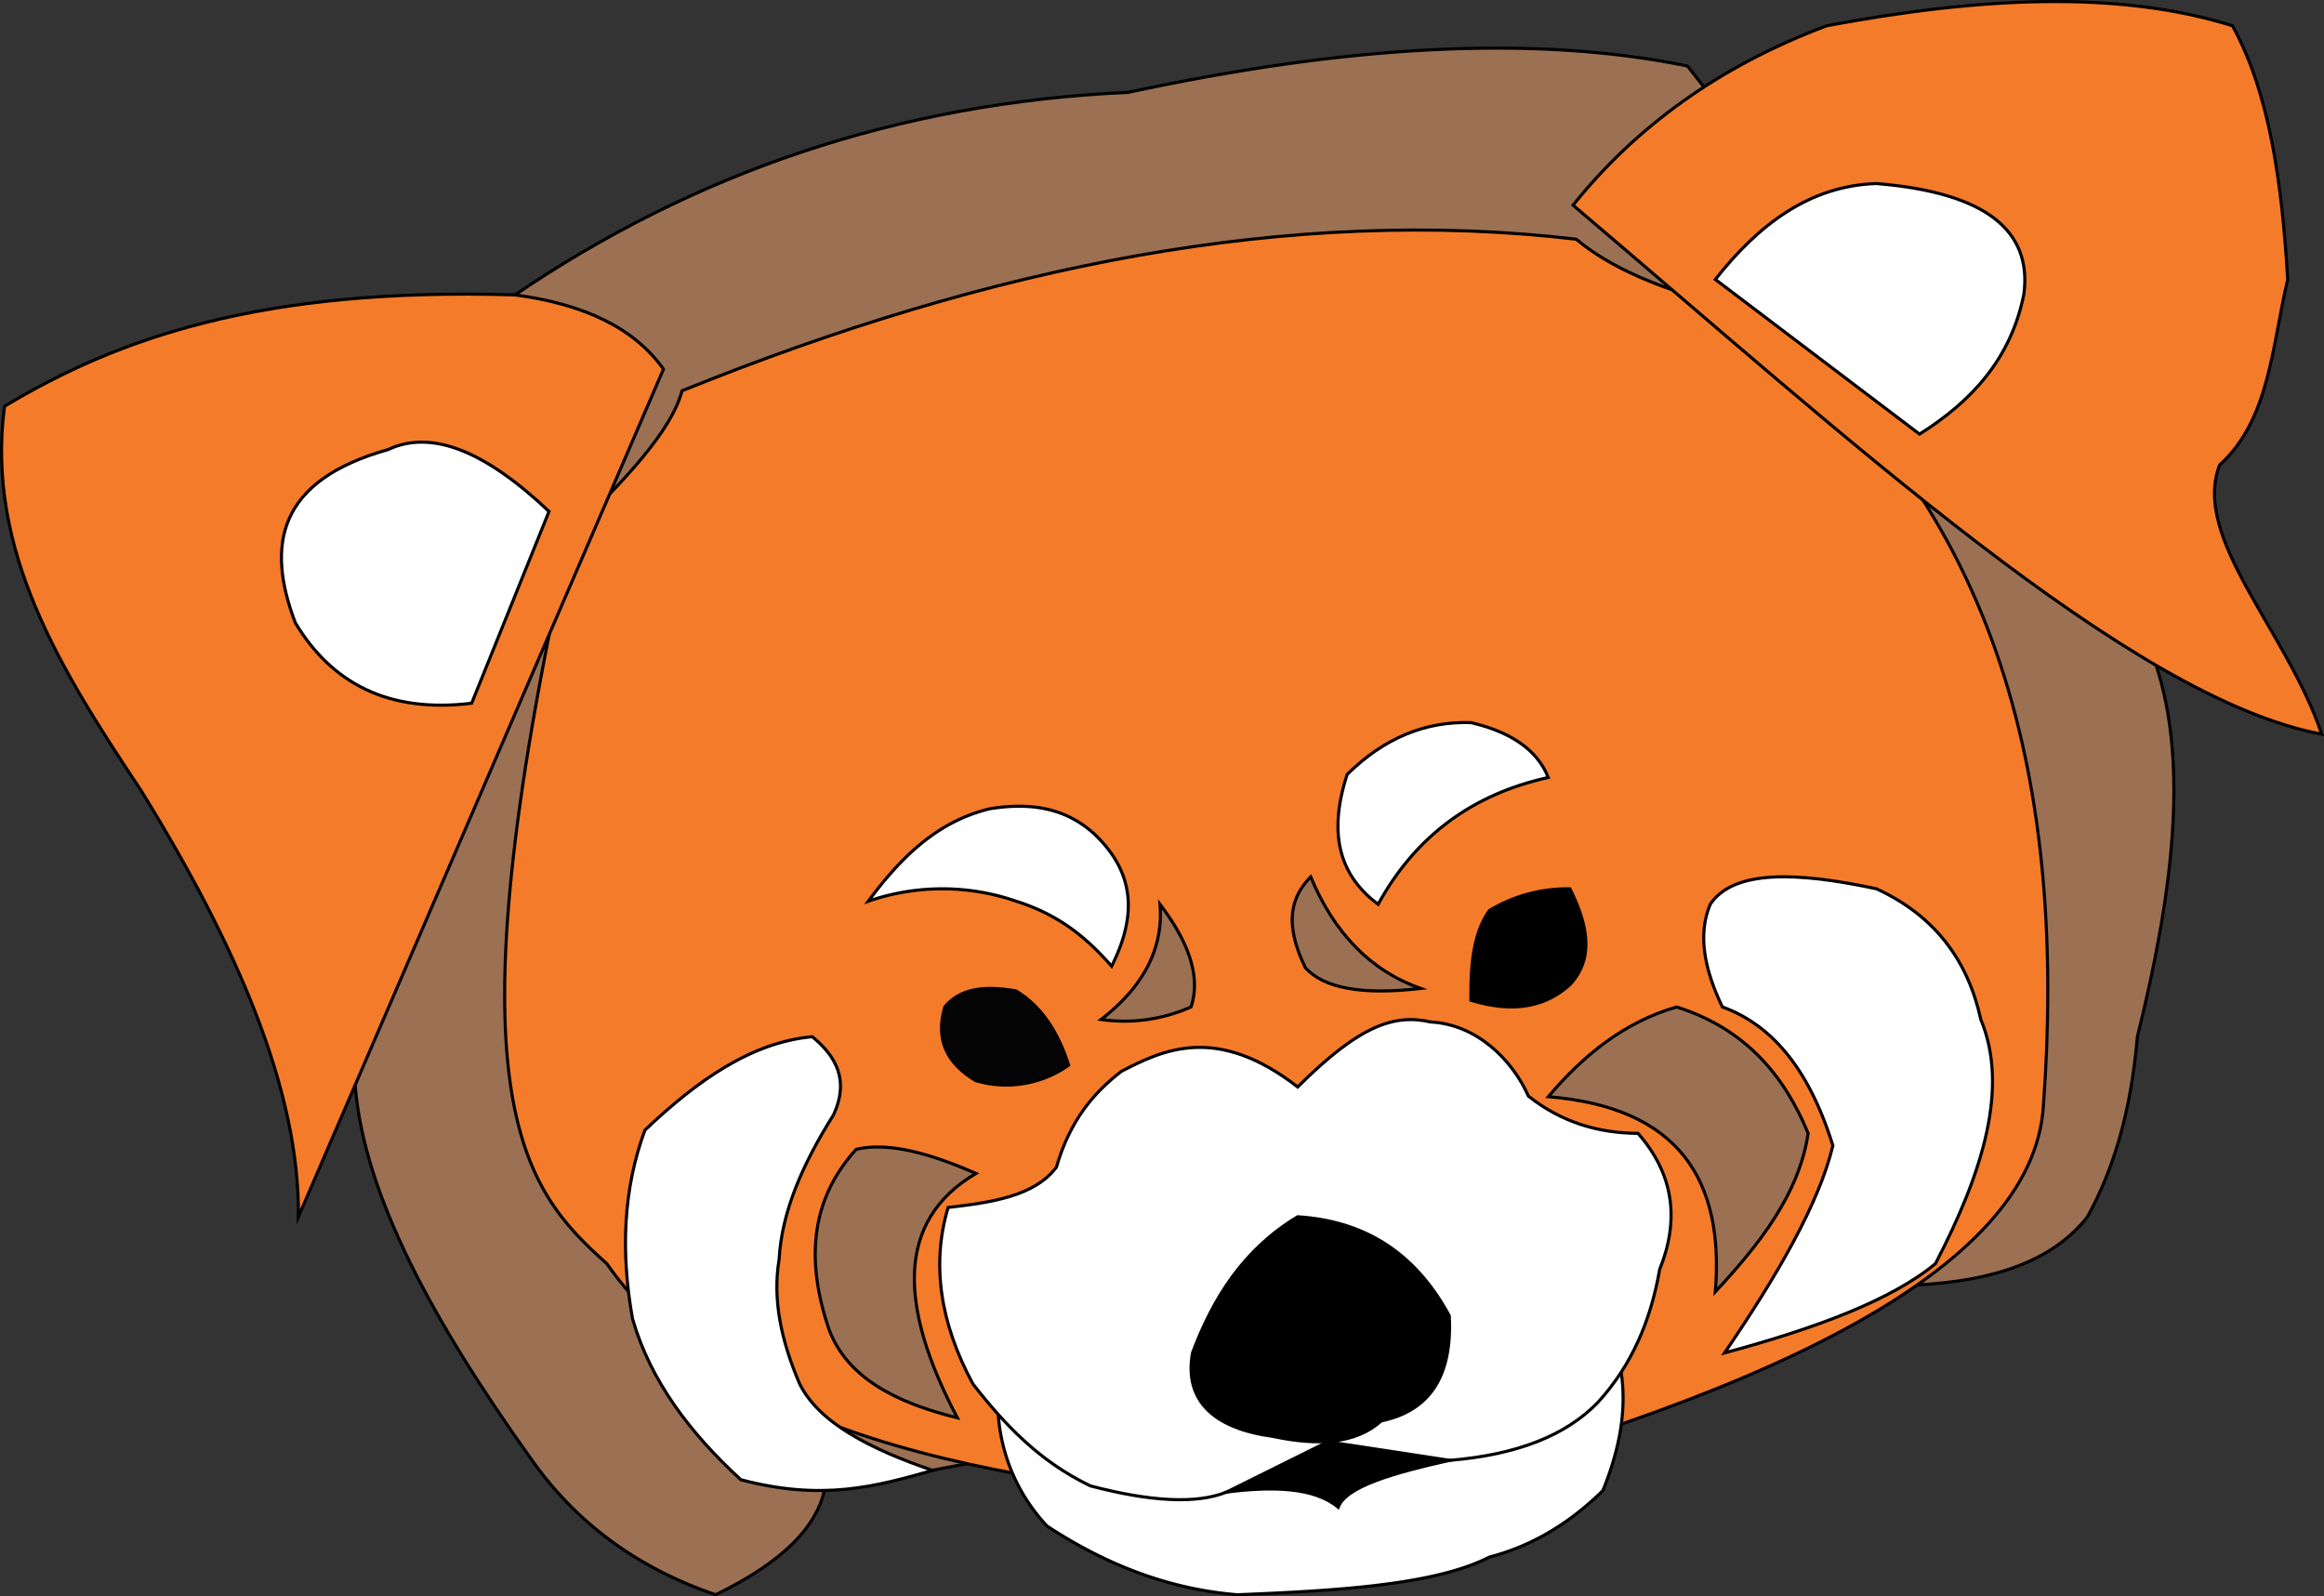 <svg id="ec0e3779-8c3b-444a-98fd-cf63c3a41454" data-name="Layer 2" xmlns="http://www.w3.org/2000/svg" viewBox="0 0 751.2 516.05"><rect x="0" y="0" width="751.2" height="516.05" fill="#333333" stroke="none"/><defs><style>.a4aa5e37-c8eb-43a0-b839-50caae9a0b2e{fill:#9b7053;}.a300a340-0b66-498e-8597-ef89f7d19ae4,.a4aa5e37-c8eb-43a0-b839-50caae9a0b2e,.ae95533a-16f2-4039-b0a9-cfa1a6e1434b,.ea7afe06-83c2-44f4-aa77-c9ffdf2bf403,.fc5931e2-e59a-45c3-8237-a819b2f6cbd2{stroke:#000;stroke-miterlimit:10;}.ea7afe06-83c2-44f4-aa77-c9ffdf2bf403{fill:#f47b2a;}.a300a340-0b66-498e-8597-ef89f7d19ae4{fill:#fff;}.ae95533a-16f2-4039-b0a9-cfa1a6e1434b{fill:#050505;}</style></defs><path class="a4aa5e37-c8eb-43a0-b839-50caae9a0b2e" d="M397.84,421.9c2.73,35.44,25.36,76.74,56.66,120.6,14.29,20.44,34,35.37,59.85,44.19,22.61-11,32.51-22.28,35.18-33.69l353.26-66.48c24.49-1.24,43.76-7.63,55-22,8.08-14.71,14-33.2,16.13-58.2,11.16-45.21,16.76-87.25,6.09-120L828.5,92.5c-50.82-10.41-112-6.27-180.75,8.52-75,3.38-140.56,26.29-198.25,65.48Z" transform="translate(-283.04 -71.17)"/><path class="ea7afe06-83c2-44f4-aa77-c9ffdf2bf403" d="M503.5,197.5c-3.46,13.17-19,29.41-36,46-40.58,182.1-15.61,211.81,11.67,236.15,39.65,56.78,130.38,73.7,236.38,78.7,136-34.33,224.77-75.69,228-129.85,7.29-99.59-12.08-194.94-97-257-27.31-6.51-43.75-14.37-54-23C700.37,137.67,603.57,157,503.5,197.5Z" transform="translate(-283.04 -71.17)"/><path class="a300a340-0b66-498e-8597-ef89f7d19ae4" d="M605.72,528.44A58.59,58.59,0,0,0,621.5,564.5c18.49,12.1,38.63,20.33,61.5,22.19,32.48-1.31,63.91-3.17,81.5-12.19,13.9-3.62,26-11,36.66-21.5,5.18-12.84,7.82-25.61,5.89-38.25" transform="translate(-283.04 -71.17)"/><path class="a300a340-0b66-498e-8597-ef89f7d19ae4" d="M645.5,417.5c-8.73,6.78-16.5,15.52-21,31-7.1,9.38-20.9,11.36-35,13C584,480,587,499,597.5,518.5c10.1,13,21.46,25.1,38,33,19,5,34.12,6,44,2,16.61-5.51,27.73-10.94,32.73-16.26,8.47,4.6,22.38,6.14,39.36,6,21.66-1.76,37.57-8,47.91-18.7,11-12,17.14-26.57,20-43,6.36-15.79,4.79-30.55-7-44-12.73-.07-24.68-3.52-35.43-12.05-5.24-11.83-16.81-23.19-31.57-23.95-11.54-2.63-22.69.75-43,21C676.28,402.23,659,410.51,645.5,417.5Z" transform="translate(-283.04 -71.17)"/><path class="fc5931e2-e59a-45c3-8237-a819b2f6cbd2" d="M758.5,394.5c-.13-11.22.73-21.72,6-29a48.5,48.5,0,0,1,26-7c5.76,11.64,7.9,22.46,0,30.95Q778.31,400.61,758.5,394.5Z" transform="translate(-283.04 -71.17)"/><path class="fc5931e2-e59a-45c3-8237-a819b2f6cbd2" d="M702.5,464.5c-17.33,10.41-27.26,26.07-34,44-2.85,16,7.64,24.53,26,27,14.7,3.15,26.9,2.33,35-5,15-3.14,23.07-13.65,22-34C741.46,478,726.17,466,702.5,464.5Z" transform="translate(-283.04 -71.17)"/><path class="ae95533a-16f2-4039-b0a9-cfa1a6e1434b" d="M588.45,396.66c-3.28,11.23,1.25,18.59,10,23.84a34.85,34.85,0,0,0,30-5c-3.69-11.63-9.46-19.44-17-24C602.08,389.86,593.74,390.32,588.45,396.66Z" transform="translate(-283.04 -71.17)"/><path class="a300a340-0b66-498e-8597-ef89f7d19ae4" d="M642.36,383.5c-7.54-8.56-16.32-16.42-30.86-21a73.18,73.18,0,0,0-47.8,0C574,348.64,585.77,336.73,603,332.61c15.67-2.56,25.89,1.15,33.47,7.89C650.9,353.93,649.88,368.48,642.36,383.5Z" transform="translate(-283.04 -71.17)"/><path class="a300a340-0b66-498e-8597-ef89f7d19ae4" d="M728.5,363.5c-11.51-8.62-16.73-21.38-10-42,12.08-11.89,25.46-17.21,40-16.74,12.83,3,21.41,8.75,25,17.74C759.19,327.87,740.66,341.27,728.5,363.5Z" transform="translate(-283.04 -71.17)"/><path class="a300a340-0b66-498e-8597-ef89f7d19ae4" d="M545.62,406.3c7.67,6.36,12,14,6.88,25.2-9.88,15.69-16.81,31.32-17.63,46.84-2.19,13,.76,26.44,6.63,40.16,6.26,12.62,22.77,21.07,43,28-18.35,5.15-35.45,10-62,3-16.43-15.1-29.2-31.91-35-52-3.82-21.38-3.08-41.84,4-61C508.37,420.47,525.94,408.08,545.62,406.3Z" transform="translate(-283.04 -71.17)"/><path class="a300a340-0b66-498e-8597-ef89f7d19ae4" d="M835.85,363.5c-4.15,9.84-1.84,21.12,3.91,33.16,15.1,5.5,27.6,18.71,35.74,44.84-4.54,18.85-18,42.05-35,67,29.48-7.92,54-17.1,68.15-28.85,15.34-29.53,23.82-56.95,14.66-78.92-4.1-18.6-14.35-33.3-33.71-42.24C864,353,843.38,352.22,835.85,363.5Z" transform="translate(-283.04 -71.17)"/><path class="fc5931e2-e59a-45c3-8237-a819b2f6cbd2" d="M679.5,553.5l32.73-16.26,39.36,6c-17.86,4-33.51,8.4-36,15.15C707.87,552,694.74,551.58,679.5,553.5Z" transform="translate(-283.04 -71.17)"/><path class="ea7afe06-83c2-44f4-aa77-c9ffdf2bf403" d="M497.5,190.5c-9.66-13.62-26.23-21.11-48-24-82.21-2.52-128.52,14.11-165,36-6.14,46.65,18.36,85.47,44,124,31.12,50.26,51.43,97.25,51,138Z" transform="translate(-283.04 -71.17)"/><path class="ea7afe06-83c2-44f4-aa77-c9ffdf2bf403" d="M791.5,137.5c20.42-25.47,47.46-45.06,82-58,49-9.2,94.1-11.61,131.16,0,12,21.81,16,50.94,17.84,82-5.12,21.79-5.84,45.3-22,60-9.1,23.69,21.84,53.65,33,87C971.51,296.89,879.39,212.06,791.5,137.5Z" transform="translate(-283.04 -71.17)"/><path class="a300a340-0b66-498e-8597-ef89f7d19ae4" d="M837.5,161.5c14.08-17.87,30.53-30.26,52-31,35.45,2.88,50.43,15.23,47.73,35.75-4.09,20.69-16.79,34.63-33.73,45.25Z" transform="translate(-283.04 -71.17)"/><path class="a300a340-0b66-498e-8597-ef89f7d19ae4" d="M460.5,236.5l-25,62c-26.68,3.25-45.13-6.27-57-26-9.68-25.42-5.42-46.06,30-56C422.6,209.84,440.09,217.16,460.5,236.5Z" transform="translate(-283.04 -71.17)"/><path class="a4aa5e37-c8eb-43a0-b839-50caae9a0b2e" d="M783.5,425.69c11.49-13.55,24.74-24.2,41.5-29,22,6.95,34.67,21.86,42.5,40.84-2.94,19.6-15.61,35.72-30,51.22C840.44,452.43,825.57,429.13,783.5,425.69Z" transform="translate(-283.04 -71.17)"/><path class="a4aa5e37-c8eb-43a0-b839-50caae9a0b2e" d="M598.5,450.5c-14.53-6.34-28-10.29-38.71-7.81-15.1,16.65-16.17,36.46-8.8,58.18,5.79,15.56,21.49,23.71,41.51,28.63C573.51,493.52,572.55,465.82,598.5,450.5Z" transform="translate(-283.04 -71.17)"/><path class="a4aa5e37-c8eb-43a0-b839-50caae9a0b2e" d="M658,363.5c1.12,14-5.08,26.44-19.06,37.23a52.72,52.72,0,0,0,29.1-4.07C671.34,386.58,667,375.38,658,363.5Z" transform="translate(-283.04 -71.17)"/><path class="a4aa5e37-c8eb-43a0-b839-50caae9a0b2e" d="M706.7,354.62c-6.06,6.23-8.93,14.54-1.72,29.38q9,10,37.3,6.69C726,385,714.27,372.73,706.7,354.62Z" transform="translate(-283.04 -71.17)"/></svg>